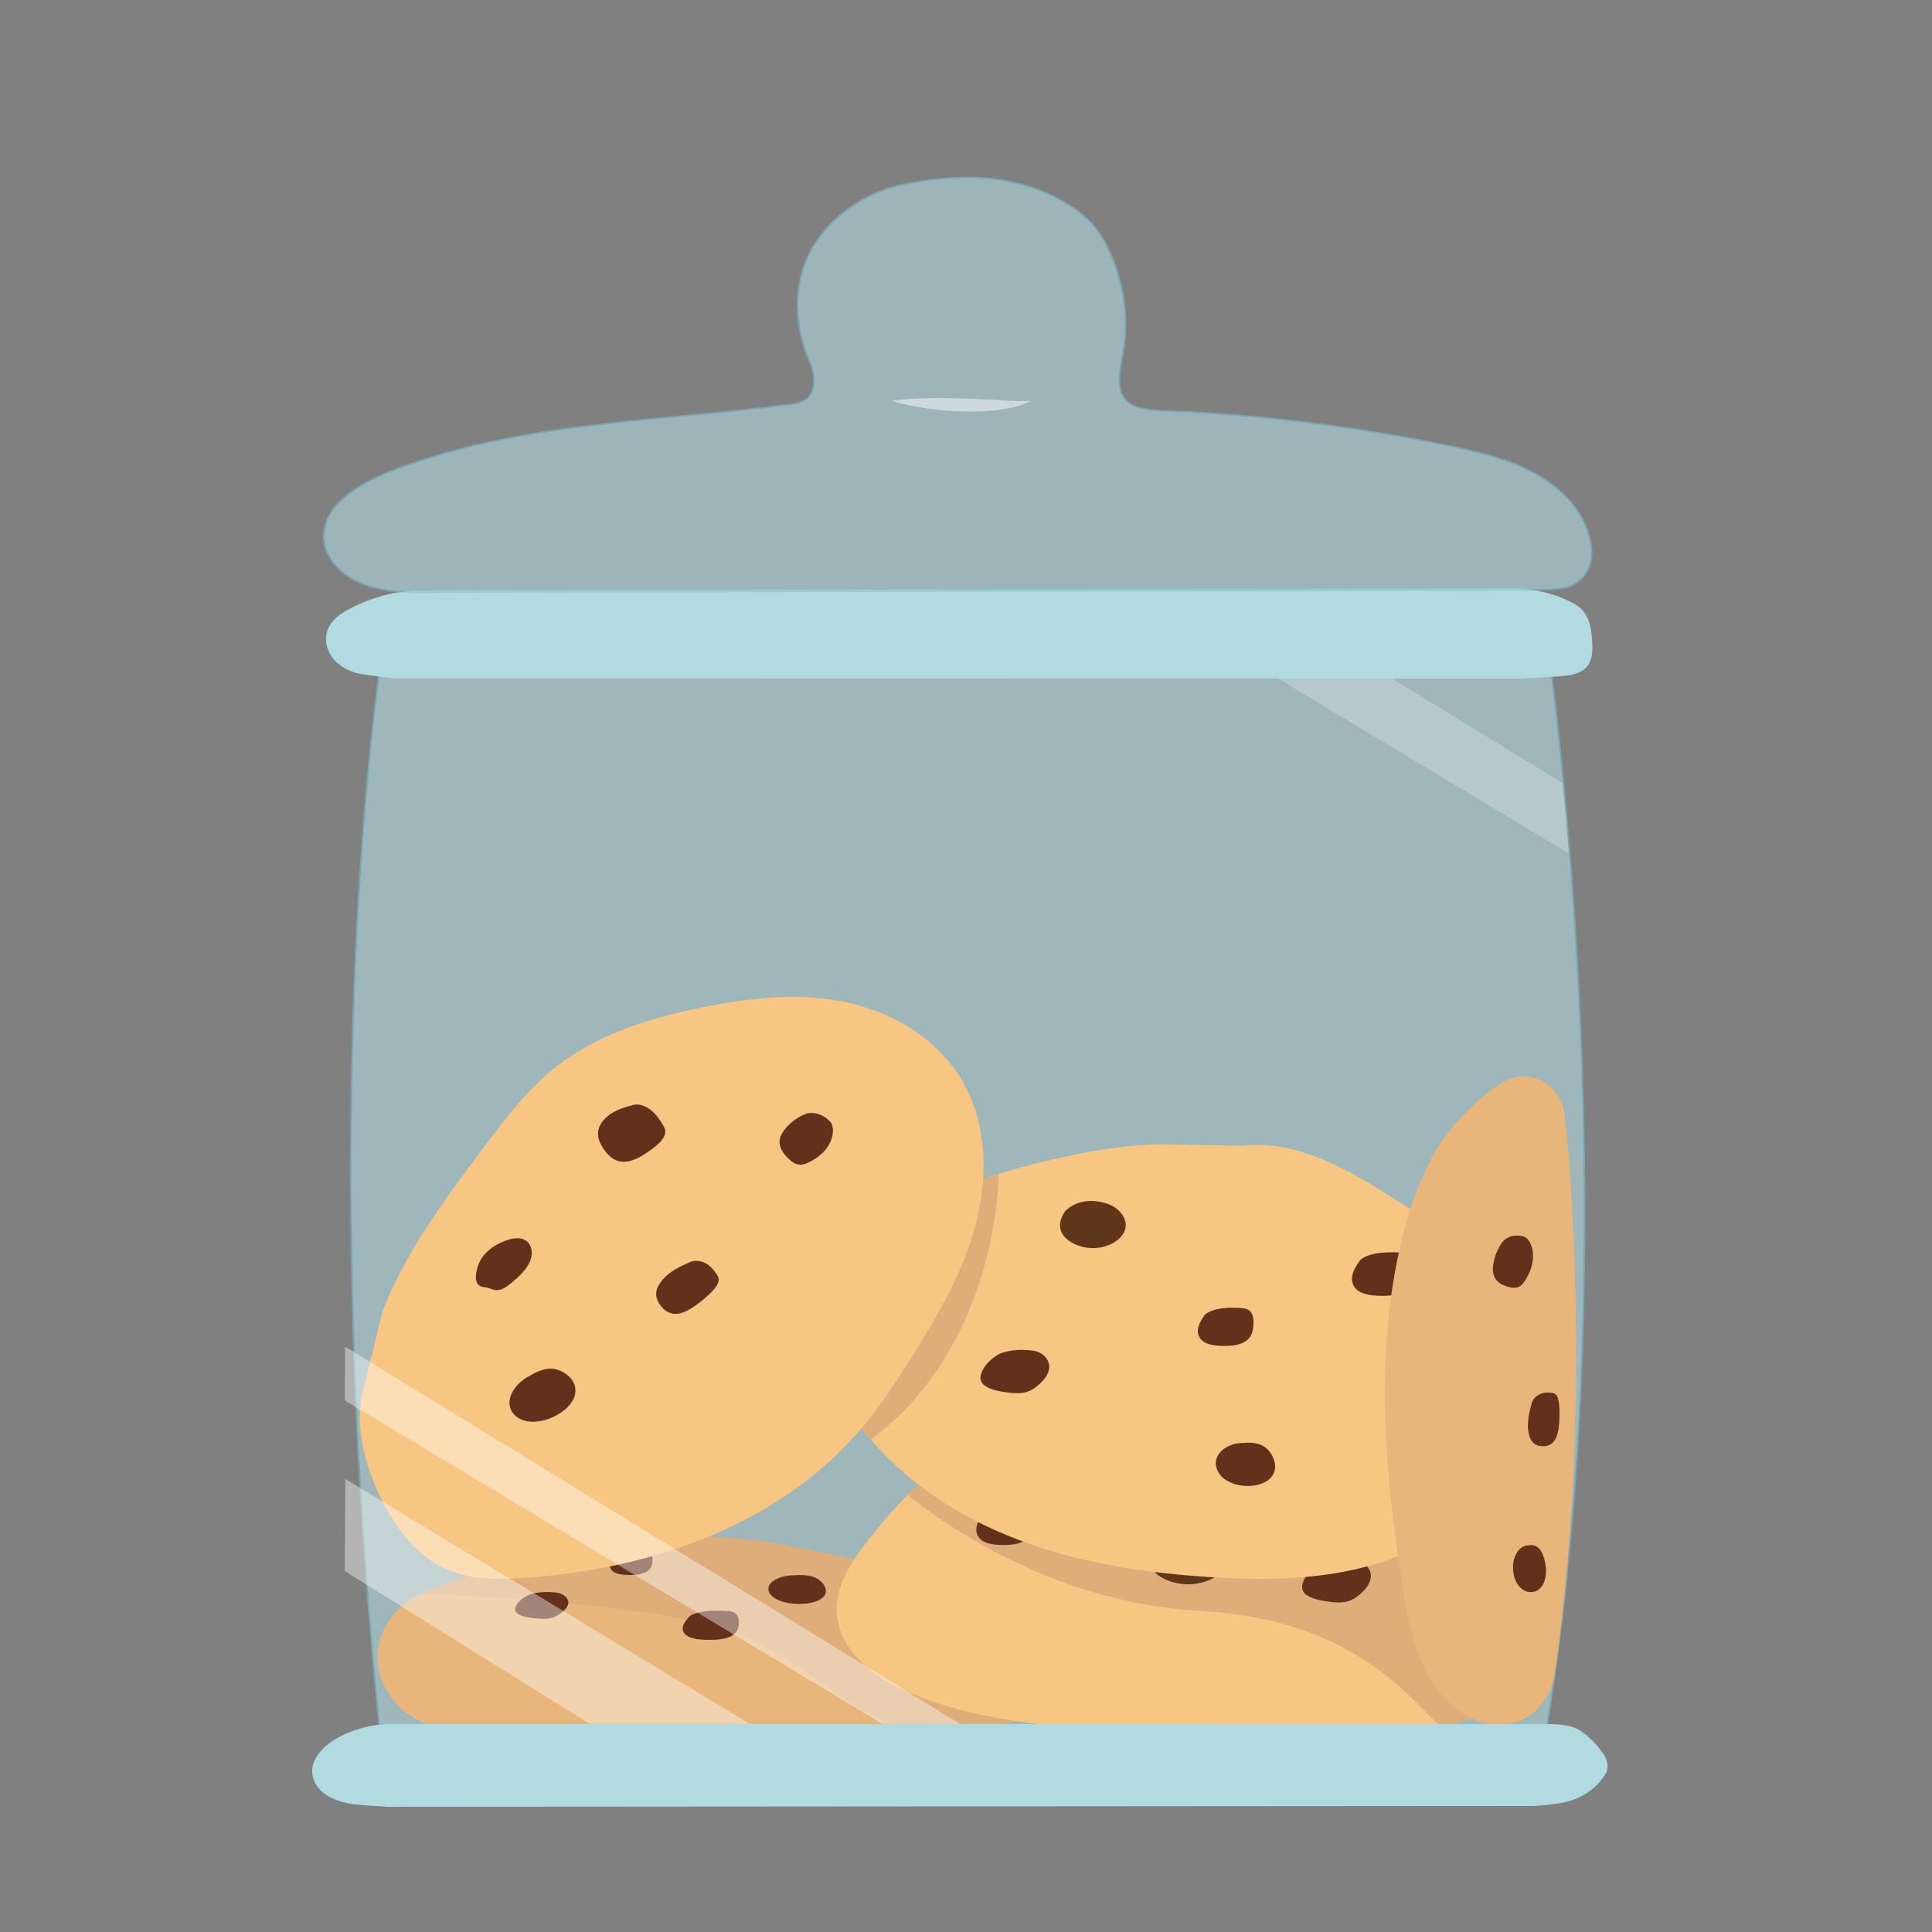 <svg version="1.1" id="biscotti" xmlns="http://www.w3.org/2000/svg" xmlns:xlink="http://www.w3.org/1999/xlink" x="0px" y="0px" viewBox="0 0 595.28 595.28" style="enable-background:new 0 0 595.28 595.28;" xml:space="preserve"><rect x="0" y="0" width="595.28" height="595.28" fill="#808080" stroke="none"/><style type="text/css">.st0{display:none;fill:#FAFAFA;}.st1{opacity:0.55;fill:#B4DEE6;stroke:#87BFCC;stroke-miterlimit:10;}.st2{fill:#EAB275;}.st3{fill:#E0AA75;}.st4{fill:#5E2712;}.st5{fill:#FBC47E;}.st6{fill:#5B2D11;}.st7{display:none;}.st8{display:inline;fill:#5E2712;}.st9{opacity:0.05;fill:#B4DEE6;stroke:#87BFCC;stroke-miterlimit:10;}.st10{opacity:0.24;fill:#FFFFFF;}.st11{opacity:0.41;fill:#FFFFFF;}.st12{fill:#B1DAE1;}.st13{opacity:0.49;}.st14{fill:#FFFFFF;}</style><rect id="sfondo_3_" x="40.49" y="14.29" class="st0" width="514.3" height="566.7"></rect><path id="corpo_barattolo" class="st1" d="M476.48,531.21c-0.15,0-0.28-0.01-0.42-0.01H475l-179.16-0.02h-23.93l-40.89-0.01h-49.28l-60.72-0.01c-1.18,0-2.36,0.06-3.53,0.18c-0.12,0.01-0.24,0.02-0.36,0.03c-0.03,0-0.05,0.01-0.08,0.01c-1.45-14.7-2.7-29.01-3.75-42.91c-0.76-10.17-1.44-20.11-2.01-29.83c-0.5-8.46-0.93-16.75-1.28-24.86c-0.26-5.77-0.48-11.44-0.68-17.03c-4.6-133.3,8.36-214.95,9.88-223.98c0.05,0.01,0.09,0.01,0.14,0.02c0.24,0.02,0.47,0.05,0.7,0.07c1.12,0.1,2.23,0.16,3.35,0.16l283.7,0.06h0.01l26.97,0.01l33.21,0.01c0.96,0,1.94-0.03,2.9-0.09c0.93-0.06,1.85-0.11,2.78-0.17l2.37-0.15c0.15-0.01,0.31-0.02,0.46-0.02c0.68,4.71,2.01,14.47,3.55,28.2c0.57,5.06,1.16,10.65,1.76,16.75v0.01C487.46,301.68,494.53,419.84,476.48,531.21z"></path><g id="biscotto_2_"><g><path class="st2" d="M326.47,514.93c-0.01,0.12-0.03,0.24-0.05,0.36c-0.89,6.58-5,12.66-11.73,14.75c-2.83,0.88-5.85,1.02-8.83,1.16c-7.74,0.36-15.49,0.72-23.23,1.08c-1.71,0.08-3.42,0.16-5.12,0.24c-43.71,2.01-87.52,3.86-131.19,1.07c-5.5-0.35-11.11-0.8-16.13-2.93c-8.13-3.45-13.76-11.43-13.9-19.66c-0.06-4.15,1.27-8.26,3.64-11.78c2.33-3.46,5.65-6.34,9.62-8.12c0.01-0.01,0.01-0.01,0.01-0.01l5.12-1.97h0.02l27.76-10.67c12.85-5.88,27.87-5.69,42.23-5.36c10.3,0.23,20.63,0.47,30.82,1.91c7.49,1.06,14.85,2.76,22.25,4.28h0.01c3.42,0.7,6.85,1.37,10.31,1.91c6.59,1.03,13.27,1.62,19.86,2.63h0.01c4.19,0.63,8.32,1.43,12.37,2.6c6.73,1.95,13.33,5.17,18.27,9.72c1.41,1.29,2.68,2.69,3.79,4.21v0.01c0.05,0.07,0.11,0.15,0.15,0.22c0.97,1.35,1.8,2.78,2.47,4.29C326.41,508.01,326.88,511.52,326.47,514.93z"></path></g><path class="st3" d="M326.47,514.93c-0.01,0.12-0.03,0.24-0.05,0.36c-0.89,6.58-5,12.66-11.73,14.75c-2.83,0.88-5.85,1.02-8.83,1.16c-7.74,0.36-15.49,0.72-23.23,1.08c-1.71,0.08-3.42,0.16-5.12,0.24c-22.74-9.25-35.59-25.73-56.8-31.45c-29.24-7.89-91.15-9.97-91.15-9.97l5.12-1.97h0.02l27.76-10.67c12.85-5.88,27.87-5.69,42.23-5.36c10.3,0.23,20.63,0.47,30.82,1.91c7.49,1.06,14.85,2.76,22.25,4.28h0.01c3.42,0.7,6.85,1.37,10.31,1.91c6.59,1.03,13.27,1.62,19.86,2.63h0.01c4.19,0.63,8.32,1.43,12.37,2.6c6.73,1.95,13.33,5.17,18.27,9.72c1.41,1.29,2.68,2.69,3.79,4.21v0.01c0.05,0.07,0.11,0.15,0.15,0.22c0.97,1.35,1.8,2.78,2.47,4.29C326.41,508.01,326.88,511.52,326.47,514.93z"></path><g><path class="st4" d="M196.7,477.41c1.39,0.03,2.83,0,3.56,0.72c0.73,0.72,0.79,1.61,0.78,2.45c-0.02,1.33-0.26,2.78-1.82,3.71c-1.47,0.88-3.73,1.05-5.79,0.98c-1.47-0.05-3.02-0.21-4.12-0.81c-1.23-0.67-1.63-1.76-1.44-2.75c0.19-0.99,0.9-1.92,1.6-2.83C189.47,478.89,190.89,477.27,196.7,477.41z"></path></g><g><path class="st4" d="M221.95,496.29c1.81,0.04,3.7,0,4.66,0.82s1.04,1.83,1.02,2.8c-0.03,1.51-0.35,3.17-2.38,4.23c-1.92,1.01-4.88,1.19-7.58,1.12c-1.92-0.05-3.95-0.24-5.39-0.92c-1.6-0.76-2.13-2-1.88-3.14s1.18-2.19,2.09-3.22C212.49,497.98,214.35,496.13,221.95,496.29z"></path></g><g><path class="st4" d="M251.94,486.49c1.4,0.9,2.23,2.03,2.47,3.17c0.24,1.14-0.31,2.36-1.81,3.22c-1.17,0.67-2.84,1.08-4.57,1.25c-3.21,0.31-6.71-0.24-8.92-1.47c-2.21-1.23-2.99-3.11-1.8-4.67c1.19-1.56,4.35-2.68,7.62-2.63C244.93,485.36,249.43,484.87,251.94,486.49z"></path></g><g><path class="st4" d="M171.29,490.67c2.39,0.27,3.87,1.76,3.83,3.12c-0.04,1.36-1.32,2.62-2.91,3.65c-0.65,0.42-1.37,0.81-2.26,1.06c-1.69,0.46-3.7,0.3-5.54,0.08c-2.18-0.26-4.62-0.74-5.43-1.89c-0.46-0.66-0.27-1.41,0.12-2.09c0.74-1.28,2.16-2.43,4.03-3.27C163.14,491.32,166.11,490.09,171.29,490.67z"></path></g></g><g id="biscotto_1_"><g><path class="st5" d="M458.4,527.34c-4.57,1.97-9.38,3.53-14.35,4.76c-30.59,7.54-67.81,2.36-98.29,0.97c-22.11-1.01-44.65-2.79-65.12-11.35c-10.92-4.57-22.26-12.92-22.83-24.89c-0.29-5.93,2.16-11.43,5.44-16.47h0.01c1.43-2.19,3.01-4.28,4.6-6.29c3.71-4.68,7.57-9.27,11.81-13.44c1.44-1.42,2.91-2.79,4.44-4.09c6.46-5.51,13.75-9.9,21.21-13.88c34.37-18.36,72.89-28.57,111.7-29.74c4.65-0.14,9.31-0.15,13.96-0.03L458.4,527.34z"></path></g><path class="st3" d="M458.4,527.34c-4.57,1.97-9.38,3.53-14.35,4.76c-10.55-9.63-27.44-33.2-74.42-35.77c-43.05-2.36-76.07-24.66-89.96-35.71c1.44-1.42,2.91-2.79,4.44-4.09c6.46-5.51,13.75-9.9,21.21-13.88c34.37-18.36,72.89-28.57,111.7-29.74c4.65-0.14,9.31-0.15,13.96-0.03L458.4,527.34z"></path><g><path class="st6" d="M372.15,474.79c4.05,1.64,6.25,4.81,5.25,7.69c-1,2.88-5.22,5.26-10.07,5.61c-5.74,0.42-11.64-2.2-12.68-5.63c-0.58-1.91,0.2-3.9,1.57-5.66C356.21,476.8,361.6,471.22,372.15,474.79L372.15,474.79z"></path></g><g><path class="st4" d="M312.6,464c1.84,0.05,3.75,0,4.73,1.1c0.98,1.1,1.05,2.46,1.03,3.75c-0.03,2.03-0.35,4.26-2.41,5.68c-1.95,1.35-4.96,1.6-7.69,1.5c-1.95-0.07-4.01-0.33-5.47-1.24c-1.63-1.02-2.16-2.69-1.91-4.21c0.26-1.52,1.19-2.94,2.12-4.32C303,466.26,304.89,463.78,312.6,464z"></path></g><g><path class="st4" d="M372.61,431.59c1.79,0.04,3.65,0,4.61,0.79s1.03,1.78,1.01,2.71c-0.03,1.46-0.34,3.07-2.35,4.1c-1.9,0.97-4.83,1.16-7.49,1.08c-1.9-0.05-3.91-0.23-5.33-0.89c-1.58-0.74-2.11-1.94-1.86-3.04c0.25-1.1,1.16-2.12,2.06-3.12C363.26,433.22,365.1,431.43,372.61,431.59z"></path></g><g><path class="st4" d="M417.45,480.62c3.09,0.43,5,2.84,4.95,5.03c-0.05,2.19-1.7,4.23-3.76,5.89c-0.84,0.67-1.77,1.31-2.92,1.71c-2.19,0.75-4.78,0.49-7.16,0.13c-2.81-0.43-5.97-1.19-7.01-3.06c-0.6-1.07-0.35-2.28,0.16-3.37c0.95-2.06,2.79-3.93,5.21-5.29C406.91,481.66,410.75,479.68,417.45,480.62z"></path></g></g><g id="biscotto_animato_1_1_"><g><path class="st5" d="M463.86,423.33c-1.39,10.16-3.82,20.15-7.27,29.8c-1.94,5.46-4.29,10.91-8.12,15.22c-3.38,3.79-7.76,6.52-12.3,8.73c-19.44,9.5-41.87,10.24-63.41,8.85c-19.01-1.23-38.06-4-56.04-10.4c-17.98-6.39-34.91-16.57-47.58-31.02c-0.28-0.32-0.56-0.65-0.84-0.98c-4.26-5.02-7.98-10.61-9.98-16.89c-5.37-16.85,2.81-35.82,15.97-47.45c9.57-8.45,21.29-13.71,33.49-17.51c0.31-0.1,0.62-0.2,0.93-0.3c4.29-1.31,8.63-2.44,12.95-3.49c11.92-2.87,24.06-5.14,36.31-5.34l24.89,0.48c17.32-1.99,33.57,7.88,48.28,17.36c7.24,4.67,14.54,9.39,20.67,15.5c6.11,6.12,11.03,13.81,12.38,22.41C464.96,413.27,464.55,418.35,463.86,423.33z"></path></g><path class="st3" d="M307.78,361.69c-0.2,8.11-2.96,54.74-39.47,81.84c-4.26-5.02-7.98-10.61-9.98-16.89c-5.37-16.85,2.81-35.82,15.97-47.45C283.86,370.75,295.58,365.49,307.78,361.69z"></path><g><path class="st6" d="M342.06,371.22c3.53,1.64,5.46,4.81,4.58,7.69s-4.56,5.26-8.79,5.61c-5.01,0.42-10.16-2.2-11.07-5.63c-0.51-1.91,0.18-3.9,1.37-5.66C328.15,373.24,332.85,367.65,342.06,371.22"></path></g><g><path class="st4" d="M380.58,402.96c1.8,0.05,3.67,0,4.62,1.07s1.03,2.4,1.01,3.66c-0.03,1.98-0.34,4.15-2.36,5.54c-1.91,1.32-4.84,1.56-7.52,1.46c-1.91-0.07-3.92-0.32-5.35-1.21c-1.59-1-2.11-2.63-1.86-4.11c0.25-1.48,1.17-2.87,2.07-4.22C371.2,405.17,373.05,402.75,380.58,402.96z"></path></g><g><path class="st4" d="M429.7,385.86c2.05,0.06,4.19,0,5.28,1.22c1.09,1.22,1.18,2.74,1.16,4.18c-0.03,2.26-0.39,4.74-2.69,6.32c-2.18,1.5-5.53,1.78-8.59,1.67c-2.18-0.08-4.48-0.36-6.11-1.38c-1.82-1.13-2.42-2.99-2.13-4.68s1.33-3.27,2.37-4.81C418.98,388.38,421.09,385.62,429.7,385.86z"></path></g><g><path class="st4" d="M390.28,446.31c1.44,1.34,2.3,3.03,2.55,4.74c0.25,1.71-0.32,3.53-1.86,4.81c-1.21,1-2.93,1.62-4.71,1.87c-3.31,0.46-6.92-0.36-9.21-2.2c-2.28-1.84-3.08-4.65-1.85-6.98c1.23-2.33,4.49-4.01,7.86-3.93C383.05,444.61,387.68,443.88,390.28,446.31z"></path></g><g><path class="st4" d="M318.35,416.17c3.09,0.43,5,2.84,4.95,5.03c-0.05,2.19-1.7,4.23-3.76,5.89c-0.84,0.67-1.77,1.31-2.92,1.7c-2.19,0.74-4.78,0.48-7.16,0.12c-2.81-0.43-5.97-1.19-7.01-3.06c-0.6-1.07-0.35-2.27,0.16-3.36c0.95-2.06,2.79-3.92,5.21-5.28C307.81,417.21,311.65,415.23,318.35,416.17z"></path></g></g><g id="biscotto_animato_2_1_"><g><path class="st5" d="M300.3,378.51c-4.03,14.42-11.7,27.38-19.59,39.92c-2.97,4.73-5.99,9.44-9.26,13.96c-1.53,2.13-3.12,4.22-4.78,6.24c-25.64,31.26-66.2,44.98-105.41,47.55c-8.13,0.53-16.58,0.59-24.05-2.81c-9.28-4.22-15.81-13.25-20.3-22.77c-4.48-9.49-7.37-20.3-5.42-30.7l6.49-26.2c7.23-18.36,19.1-34.23,30.82-49.83c1.42-1.89,2.84-3.79,4.29-5.67c5.24-6.82,10.77-13.41,17.34-18.77c13.05-10.62,29.41-15.66,45.6-18.97c14.84-3.03,30.22-4.79,45.02-1.59c14.8,3.21,29.08,11.97,36.39,25.86C304.38,347.85,304.34,364.09,300.3,378.51z"></path></g><g><path class="st4" d="M203.54,345.48c0.92,1.44,2.01,2.84,1.11,4.62c-0.89,1.77-2.61,3.12-4.29,4.32c-2.64,1.89-5.69,3.75-8.63,3.53c-2.79-0.21-4.72-2.24-6.06-4.41c-0.95-1.55-1.73-3.34-1.33-5.31c0.45-2.19,2.32-4.17,4.42-5.41c2.1-1.24,4.43-1.86,6.72-2.47C195.48,340.34,199.69,339.44,203.54,345.48z"></path></g><g><path class="st4" d="M220.23,391.81c0.8,1.1,1.76,2.14,0.86,3.84c-0.89,1.71-2.54,3.18-4.14,4.53c-2.52,2.12-5.41,4.27-8.14,4.6c-2.58,0.31-4.3-1.13-5.46-2.79c-0.83-1.18-1.48-2.62-1.04-4.41c0.49-2,2.3-4.06,4.3-5.51c2-1.45,4.18-2.41,6.33-3.34C212.94,388.73,216.88,387.2,220.23,391.81z"></path></g><g><path class="st4" d="M156.24,396.31c3.21-2.42,6.45-5.34,7.35-8.53s-0.6-6.02-3.74-6.24c-1.49-0.11-3.23,0.34-4.91,1.05c-2.33,0.98-4.72,2.57-6.21,4.62c-1.02,1.4-1.56,2.9-1.87,4.32c-0.29,1.35-0.4,2.7,0.11,3.71c0.36,0.71,1.07,1.21,1.98,1.31c0.86,0.09,1.67,0.28,2.38,0.59C152.41,397.6,154.17,397.87,156.24,396.31z"></path></g><g><path class="st4" d="M171.4,421.92c2.13,0.59,3.83,1.81,4.91,3.37s1.37,3.66,0.41,5.72c-0.76,1.62-2.23,3.12-3.94,4.28c-3.18,2.17-7.29,3.22-10.52,2.59c-3.23-0.64-5.41-3.01-5.28-5.94c0.14-2.94,2.68-6.29,6.17-7.96C163.15,423.98,167.57,420.87,171.4,421.92z"></path></g><g><path class="st4" d="M255.65,345.44c1.54,1.52,1.17,4.83-0.22,7.25c-1.39,2.42-3.62,4.12-5.85,5.26c-0.91,0.46-1.85,0.86-2.77,0.91c-1.74,0.09-3.1-1.07-4.27-2.27c-1.38-1.42-2.76-3.33-2.22-5.76c0.31-1.39,1.21-2.64,2.18-3.68c1.84-1.97,4.06-3.41,6.33-4.11C248.84,343.03,252.31,342.13,255.65,345.44z"></path></g></g><g id="biscotto"><g><path class="st2" d="M479.04,515.75c-1.37,9.28-9.06,16.26-17.9,15.76c-8.8-0.5-16.57-7.16-21.06-15.26c-4.59-8.28-6.35-17.93-7.87-27.4c-5.85-36.63-8.96-74.78,0.63-110.48c3.09-11.5,7.61-22.84,15.17-31.71c3.83-4.5,11.04-11.26,16.22-13.81c7.78-3.83,16.83,1.66,17.87,10.71C485.5,373.13,489.11,447.36,479.04,515.75z"></path></g><g><path class="st4" d="M477.32,429.1c1.02,0.07,2.08,0,2.62,1.51c0.54,1.5,0.58,3.37,0.57,5.14c-0.02,2.78-0.19,5.83-1.34,7.78c-1.08,1.85-2.75,2.19-4.27,2.05c-1.08-0.1-2.22-0.45-3.03-1.7c-0.9-1.4-1.2-3.68-1.06-5.76c0.14-2.08,0.66-4.02,1.18-5.92C472,432.19,473.05,428.8,477.32,429.1z"></path></g><g class="st7"><path class="st8" d="M472.82,431.3c1.95,0,4.04-0.4,5.25-2.52c1.2-2.12,1.32-5.47,0.09-7.65c-0.59-1.04-1.42-1.77-2.29-2.24c-1.21-0.66-2.61-0.84-3.76-0.06c-0.78,0.53-1.4,1.46-1.89,2.46c-0.47,0.95-0.87,2.03-0.92,3.21c-0.04,0.83,0.12,1.7,0.48,2.37c0.33,0.63,0.61,1.3,0.83,2.02C470.91,429.96,471.57,431.3,472.82,431.3z"></path></g><g><path class="st4" d="M474.86,478c0.81,1.46,1.3,3.29,1.45,5.15c0.15,1.86-0.16,3.84-1.01,5.24c-0.67,1.1-1.62,1.77-2.61,2.04c-1.84,0.51-3.86-0.37-5.14-2.36c-1.28-1.99-1.74-5.05-1.08-7.58c0.67-2.53,2.48-4.37,4.35-4.31C470.82,476.17,473.4,475.37,474.86,478z"></path></g><g><path class="st4" d="M469.47,381c1.81,0.52,2.92,3.42,2.89,6.06s-0.99,5.1-2.2,7.1c-0.49,0.81-1.03,1.58-1.71,2.06c-1.28,0.9-2.79,0.58-4.18,0.15c-1.64-0.51-3.48-1.44-4.09-3.69c-0.35-1.29-0.2-2.74,0.09-4.06c0.56-2.49,1.63-4.73,3.04-6.37C463.32,382.25,465.56,379.86,469.47,381z"></path></g></g><path id="overlay" class="st9" d="M476.48,531.21c-0.15,0-0.28-0.01-0.42-0.01H475l-179.16-0.02h-23.93l-40.89-0.01h-49.28l-60.72-0.01c-1.18,0-2.36,0.06-3.53,0.18c-0.12,0.01-0.24,0.02-0.36,0.03c-0.03,0-0.05,0.01-0.08,0.01c-1.45-14.7-2.7-29.01-3.75-42.91c-0.76-10.17-1.44-20.11-2.01-29.83c-0.5-8.46-0.93-16.75-1.28-24.86c-0.26-5.77-0.48-11.44-0.68-17.03c-4.6-133.3,8.36-214.95,9.88-223.98c0.05,0.01,0.09,0.01,0.14,0.02c0.24,0.02,0.47,0.05,0.7,0.07c1.12,0.1,2.23,0.16,3.35,0.16l283.7,0.06h0.01l26.97,0.01l33.21,0.01c0.96,0,1.94-0.03,2.9-0.09c0.93-0.06,1.85-0.11,2.78-0.17l2.37-0.15c0.15-0.01,0.31-0.02,0.46-0.02c0.68,4.71,2.01,14.47,3.55,28.2c0.57,5.06,1.16,10.65,1.76,16.75v0.01C487.46,301.68,494.53,419.84,476.48,531.21z"></path><g id="riflessi_7_"><path class="st10" d="M483.38,262.95L392.2,208.1l35.12,0.01l54.14,33.21C482.11,248.01,482.76,255.24,483.38,262.95z"></path><polygon id="riflesso_barattolo_in_basso_1_" class="st11" points="231.03,531.18 181.74,531.18 113.29,488.48 106.23,484.08 106.41,455.7 111.28,458.65 	"></polygon><polygon id="riflesso_barattolo_a_metà_1_" class="st11" points="295.84,531.19 271.92,531.19 110,433.79 106.23,431.52 106.34,414.93 109.32,416.76 	"></polygon></g><path id="base_barattolo_2_" class="st12" d="M495.24,544.98c-0.08,0.52-0.23,1.05-0.55,1.58c-2.74,4.56-7.53,7.74-13.01,8.83c-2.92,0.58-5.93,0.82-8.91,1.05c-0.09,0-0.18,0.01-0.27,0.01l-353.02,0.25c-0.07,0-0.15,0-0.23-0.01l-4.94-0.32c-4.7-0.3-9.53-0.63-13.56-3.19c-1.74-1.1-3.18-2.61-3.94-4.44c-0.43-1.03-0.63-2.03-0.63-3.01c0-4.57,4.27-8.47,8.69-10.73c3.78-1.92,7.91-3.14,12.16-3.62c0.03,0,0.05-0.01,0.08-0.01c0.13-0.02,0.25-0.02,0.36-0.03c1.17-0.12,2.35-0.18,3.53-0.18L475,531.2h1.06c0.14,0,0.27,0.01,0.42,0.01c3.52,0.08,7.39,0.08,10.41,2.02c2.86,1.82,5.08,4.36,7.03,7.04C494.95,541.66,495.48,543.33,495.24,544.98z"></path><path id="collo_barattolo_2_" class="st12" d="M488.76,205.63c-2.07,2.23-5.58,2.58-8.74,2.78c-1.41,0.08-2.82,0.17-4.23,0.26c-0.15,0.01-0.31,0.02-0.46,0.02l-2.37,0.15c-0.93,0.06-1.85,0.11-2.78,0.17c-0.96,0.06-1.94,0.09-2.9,0.09l-343.89-0.07c-1.12,0-2.23-0.06-3.35-0.16c-0.23-0.02-0.46-0.05-0.7-0.07c-0.05-0.01-0.09-0.01-0.14-0.02c-0.94-0.1-1.86-0.24-2.79-0.38c-2.14-0.35-4.35-0.47-6.46-1.01c-3.15-0.8-6.08-2.59-7.83-5.17c-1.74-2.57-2.22-5.95-0.92-8.75c1.7-3.63,5.81-5.65,9.64-7.38c0.04-0.02,0.08-0.04,0.12-0.06c5.97-2.71,12.52-4.1,19.15-4.12l333.14-0.58c6.97-0.44,14.06,0.92,20.28,3.91c1.27,0.61,2.53,1.3,3.53,2.25c2.79,2.6,3.31,6.58,3.52,10.25C490.74,200.49,490.7,203.55,488.76,205.63z"></path><g id="coperchio_4_"><path id="coperchio_8_" class="st1" d="M474.02,181.49c6.72-0.23,9.61-0.08,13.06-3.42c3.43-3.33,3.54-8.03,2.42-12.52c-2.09-8.39-8.93-15.23-16.92-19.57c-7.99-4.33-17.1-6.49-26.12-8.36c-28.08-5.82-56.7-9.41-85.43-10.71c-3.95-0.18-10.15-0.24-13.24-2.55c-5.24-3.9-2.56-11.52-1.71-17.72c1.55-11.26-0.94-23.03-6.22-32.58c-3.87-6.99-11.46-11.94-19.21-15.05c-13.6-5.47-28-4.6-41.4-2.14c-13.4,2.45-25.93,11.8-30.73,23.72c-4,9.94-3.06,21.29,1.32,31.12c0.91,2.03,1.41,4.71,1.12,6.89c-0.7,5.14-4.4,5.87-7.96,6.33c-41.78,5.4-85.32,5.43-123.99,21.14c-8.96,3.64-18.73,9.72-18.97,18.84c-0.19,7.34,6.28,13.19,13.77,15.45c7.16,2.16,14.93,1.97,22.55,1.78c0.6-0.01,1.22-0.01,1.81-0.01L474.02,181.49z"></path><g id="riflesso_coperchio_2_" class="st13"><path class="st14" d="M274.75,123.48c3.64-0.52,7.23-0.69,10.81-0.79c3.58-0.08,7.14-0.04,10.7,0.06c3.55,0.09,7.1,0.3,10.64,0.48c1.77,0.09,3.54,0.21,5.31,0.27c1.79,0.12,3.51,0.1,5.36-0.02c-1.56,0.97-3.39,1.55-5.17,1.98c-1.8,0.45-3.6,0.7-5.42,0.92c-3.62,0.4-7.24,0.47-10.85,0.37c-3.61-0.11-7.2-0.43-10.77-0.93C281.8,125.3,278.25,124.61,274.75,123.48z"></path></g></g></svg>